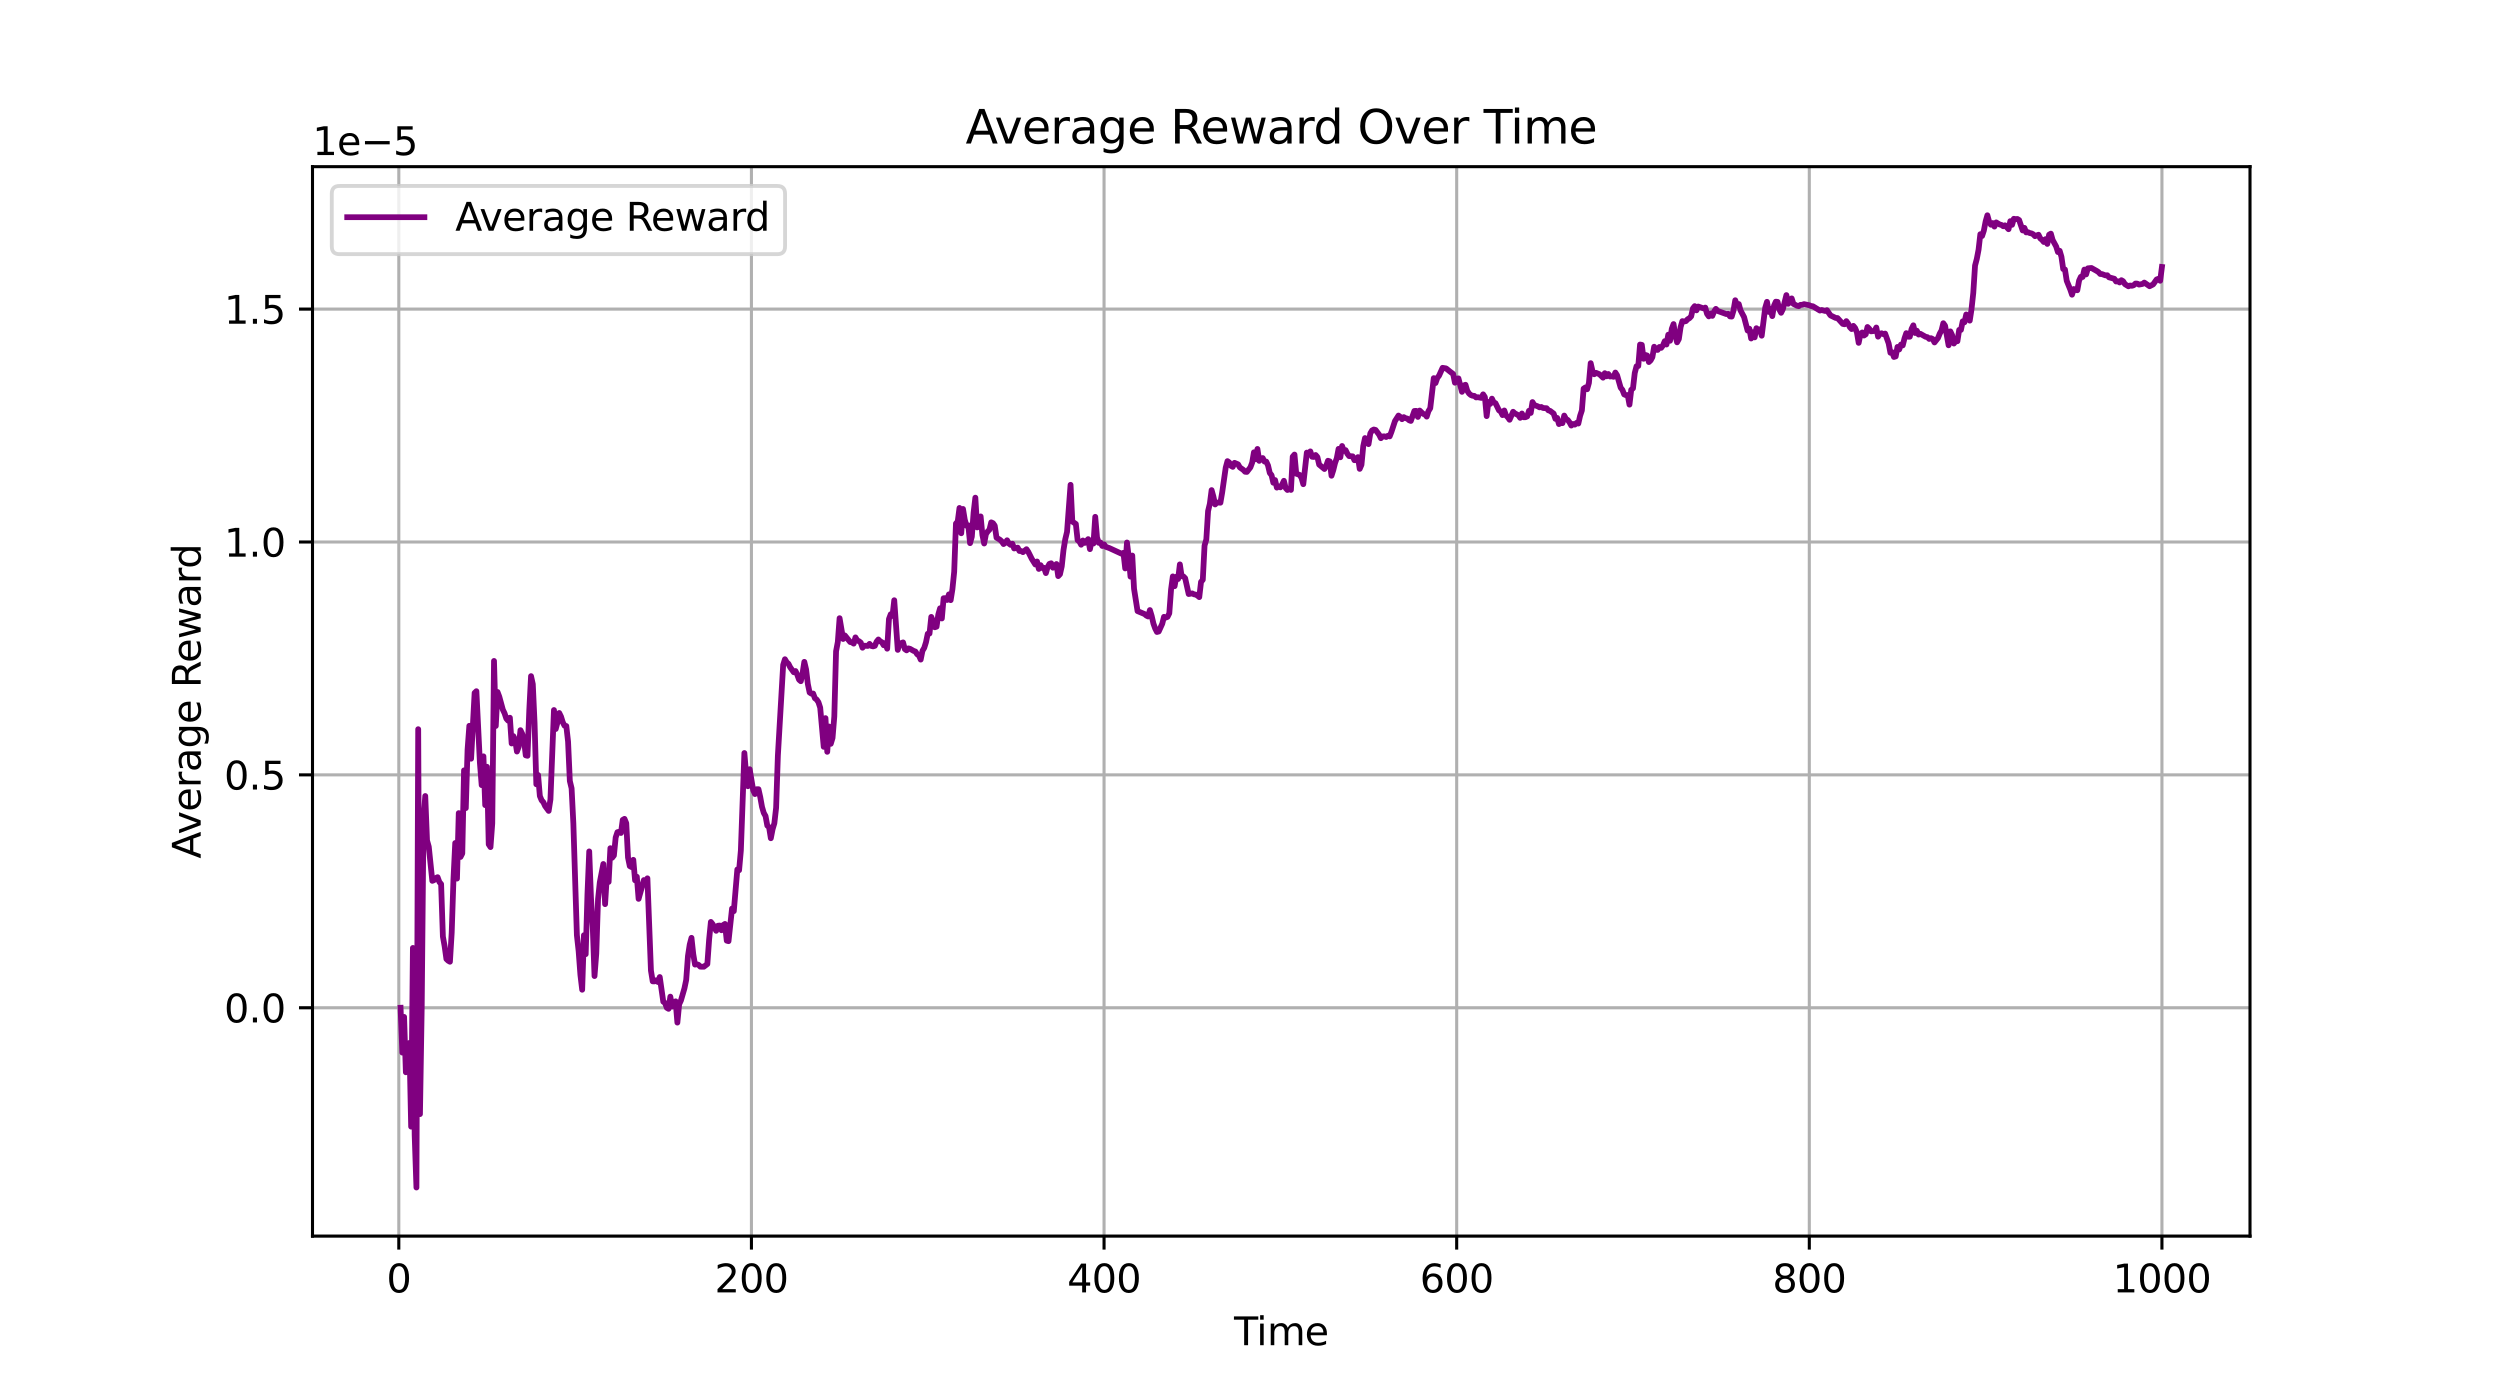 <?xml version="1.0" encoding="utf-8" standalone="no"?>
<!DOCTYPE svg PUBLIC "-//W3C//DTD SVG 1.1//EN"
  "http://www.w3.org/Graphics/SVG/1.1/DTD/svg11.dtd">
<svg xmlns:xlink="http://www.w3.org/1999/xlink" width="648pt" height="360pt" viewBox="0 0 648 360" xmlns="http://www.w3.org/2000/svg" version="1.1">
 <defs>
  <style type="text/css">*{stroke-linejoin: round; stroke-linecap: butt}</style>
 </defs>
 <g id="figure_1">
  <g id="patch_1">
   <path d="M 0 360 
L 648 360 
L 648 0 
L 0 0 
z
" style="fill: #ffffff"/>
  </g>
  <g id="axes_1">
   <g id="patch_2">
    <path d="M 81 320.4 
L 583.2 320.4 
L 583.2 43.2 
L 81 43.2 
z
" style="fill: #ffffff"/>
   </g>
   <g id="matplotlib.axis_1">
    <g id="xtick_1">
     <g id="line2d_1">
      <path d="M 103.37 320.4 
L 103.37 43.2 
" clip-path="url(#p8de0ca390d)" style="fill: none; stroke: #b0b0b0; stroke-width: 0.8; stroke-linecap: square"/>
     </g>
     <g id="line2d_2">
      <defs>
       <path id="m004f8f769e" d="M 0 0 
L 0 3.5 
" style="stroke: #000000; stroke-width: 0.8"/>
      </defs>
      <g>
       <use xlink:href="#m004f8f769e" x="103.37" y="320.4" style="stroke: #000000; stroke-width: 0.8"/>
      </g>
     </g>
     <g id="text_1">
      <!-- 0 -->
      <g transform="translate(100.189 334.998) scale(0.1 -0.1)">
       <defs>
        <path id="DejaVuSans-30" d="M 2034 4250 
Q 1547 4250 1301 3770 
Q 1056 3291 1056 2328 
Q 1056 1369 1301 889 
Q 1547 409 2034 409 
Q 2525 409 2770 889 
Q 3016 1369 3016 2328 
Q 3016 3291 2770 3770 
Q 2525 4250 2034 4250 
z
M 2034 4750 
Q 2819 4750 3233 4129 
Q 3647 3509 3647 2328 
Q 3647 1150 3233 529 
Q 2819 -91 2034 -91 
Q 1250 -91 836 529 
Q 422 1150 422 2328 
Q 422 3509 836 4129 
Q 1250 4750 2034 4750 
z
" transform="scale(0.016)"/>
       </defs>
       <use xlink:href="#DejaVuSans-30"/>
      </g>
     </g>
    </g>
    <g id="xtick_2">
     <g id="line2d_3">
      <path d="M 194.771 320.4 
L 194.771 43.2 
" clip-path="url(#p8de0ca390d)" style="fill: none; stroke: #b0b0b0; stroke-width: 0.8; stroke-linecap: square"/>
     </g>
     <g id="line2d_4">
      <g>
       <use xlink:href="#m004f8f769e" x="194.771" y="320.4" style="stroke: #000000; stroke-width: 0.8"/>
      </g>
     </g>
     <g id="text_2">
      <!-- 200 -->
      <g transform="translate(185.227 334.998) scale(0.1 -0.1)">
       <defs>
        <path id="DejaVuSans-32" d="M 1228 531 
L 3431 531 
L 3431 0 
L 469 0 
L 469 531 
Q 828 903 1448 1529 
Q 2069 2156 2228 2338 
Q 2531 2678 2651 2914 
Q 2772 3150 2772 3378 
Q 2772 3750 2511 3984 
Q 2250 4219 1831 4219 
Q 1534 4219 1204 4116 
Q 875 4013 500 3803 
L 500 4441 
Q 881 4594 1212 4672 
Q 1544 4750 1819 4750 
Q 2544 4750 2975 4387 
Q 3406 4025 3406 3419 
Q 3406 3131 3298 2873 
Q 3191 2616 2906 2266 
Q 2828 2175 2409 1742 
Q 1991 1309 1228 531 
z
" transform="scale(0.016)"/>
       </defs>
       <use xlink:href="#DejaVuSans-32"/>
       <use xlink:href="#DejaVuSans-30" transform="translate(63.623 0)"/>
       <use xlink:href="#DejaVuSans-30" transform="translate(127.246 0)"/>
      </g>
     </g>
    </g>
    <g id="xtick_3">
     <g id="line2d_5">
      <path d="M 286.171 320.4 
L 286.171 43.2 
" clip-path="url(#p8de0ca390d)" style="fill: none; stroke: #b0b0b0; stroke-width: 0.8; stroke-linecap: square"/>
     </g>
     <g id="line2d_6">
      <g>
       <use xlink:href="#m004f8f769e" x="286.171" y="320.4" style="stroke: #000000; stroke-width: 0.8"/>
      </g>
     </g>
     <g id="text_3">
      <!-- 400 -->
      <g transform="translate(276.628 334.998) scale(0.1 -0.1)">
       <defs>
        <path id="DejaVuSans-34" d="M 2419 4116 
L 825 1625 
L 2419 1625 
L 2419 4116 
z
M 2253 4666 
L 3047 4666 
L 3047 1625 
L 3713 1625 
L 3713 1100 
L 3047 1100 
L 3047 0 
L 2419 0 
L 2419 1100 
L 313 1100 
L 313 1709 
L 2253 4666 
z
" transform="scale(0.016)"/>
       </defs>
       <use xlink:href="#DejaVuSans-34"/>
       <use xlink:href="#DejaVuSans-30" transform="translate(63.623 0)"/>
       <use xlink:href="#DejaVuSans-30" transform="translate(127.246 0)"/>
      </g>
     </g>
    </g>
    <g id="xtick_4">
     <g id="line2d_7">
      <path d="M 377.572 320.4 
L 377.572 43.2 
" clip-path="url(#p8de0ca390d)" style="fill: none; stroke: #b0b0b0; stroke-width: 0.8; stroke-linecap: square"/>
     </g>
     <g id="line2d_8">
      <g>
       <use xlink:href="#m004f8f769e" x="377.572" y="320.4" style="stroke: #000000; stroke-width: 0.8"/>
      </g>
     </g>
     <g id="text_4">
      <!-- 600 -->
      <g transform="translate(368.028 334.998) scale(0.1 -0.1)">
       <defs>
        <path id="DejaVuSans-36" d="M 2113 2584 
Q 1688 2584 1439 2293 
Q 1191 2003 1191 1497 
Q 1191 994 1439 701 
Q 1688 409 2113 409 
Q 2538 409 2786 701 
Q 3034 994 3034 1497 
Q 3034 2003 2786 2293 
Q 2538 2584 2113 2584 
z
M 3366 4563 
L 3366 3988 
Q 3128 4100 2886 4159 
Q 2644 4219 2406 4219 
Q 1781 4219 1451 3797 
Q 1122 3375 1075 2522 
Q 1259 2794 1537 2939 
Q 1816 3084 2150 3084 
Q 2853 3084 3261 2657 
Q 3669 2231 3669 1497 
Q 3669 778 3244 343 
Q 2819 -91 2113 -91 
Q 1303 -91 875 529 
Q 447 1150 447 2328 
Q 447 3434 972 4092 
Q 1497 4750 2381 4750 
Q 2619 4750 2861 4703 
Q 3103 4656 3366 4563 
z
" transform="scale(0.016)"/>
       </defs>
       <use xlink:href="#DejaVuSans-36"/>
       <use xlink:href="#DejaVuSans-30" transform="translate(63.623 0)"/>
       <use xlink:href="#DejaVuSans-30" transform="translate(127.246 0)"/>
      </g>
     </g>
    </g>
    <g id="xtick_5">
     <g id="line2d_9">
      <path d="M 468.972 320.4 
L 468.972 43.2 
" clip-path="url(#p8de0ca390d)" style="fill: none; stroke: #b0b0b0; stroke-width: 0.8; stroke-linecap: square"/>
     </g>
     <g id="line2d_10">
      <g>
       <use xlink:href="#m004f8f769e" x="468.972" y="320.4" style="stroke: #000000; stroke-width: 0.8"/>
      </g>
     </g>
     <g id="text_5">
      <!-- 800 -->
      <g transform="translate(459.428 334.998) scale(0.1 -0.1)">
       <defs>
        <path id="DejaVuSans-38" d="M 2034 2216 
Q 1584 2216 1326 1975 
Q 1069 1734 1069 1313 
Q 1069 891 1326 650 
Q 1584 409 2034 409 
Q 2484 409 2743 651 
Q 3003 894 3003 1313 
Q 3003 1734 2745 1975 
Q 2488 2216 2034 2216 
z
M 1403 2484 
Q 997 2584 770 2862 
Q 544 3141 544 3541 
Q 544 4100 942 4425 
Q 1341 4750 2034 4750 
Q 2731 4750 3128 4425 
Q 3525 4100 3525 3541 
Q 3525 3141 3298 2862 
Q 3072 2584 2669 2484 
Q 3125 2378 3379 2068 
Q 3634 1759 3634 1313 
Q 3634 634 3220 271 
Q 2806 -91 2034 -91 
Q 1263 -91 848 271 
Q 434 634 434 1313 
Q 434 1759 690 2068 
Q 947 2378 1403 2484 
z
M 1172 3481 
Q 1172 3119 1398 2916 
Q 1625 2713 2034 2713 
Q 2441 2713 2670 2916 
Q 2900 3119 2900 3481 
Q 2900 3844 2670 4047 
Q 2441 4250 2034 4250 
Q 1625 4250 1398 4047 
Q 1172 3844 1172 3481 
z
" transform="scale(0.016)"/>
       </defs>
       <use xlink:href="#DejaVuSans-38"/>
       <use xlink:href="#DejaVuSans-30" transform="translate(63.623 0)"/>
       <use xlink:href="#DejaVuSans-30" transform="translate(127.246 0)"/>
      </g>
     </g>
    </g>
    <g id="xtick_6">
     <g id="line2d_11">
      <path d="M 560.373 320.4 
L 560.373 43.2 
" clip-path="url(#p8de0ca390d)" style="fill: none; stroke: #b0b0b0; stroke-width: 0.8; stroke-linecap: square"/>
     </g>
     <g id="line2d_12">
      <g>
       <use xlink:href="#m004f8f769e" x="560.373" y="320.4" style="stroke: #000000; stroke-width: 0.8"/>
      </g>
     </g>
     <g id="text_6">
      <!-- 1000 -->
      <g transform="translate(547.648 334.998) scale(0.1 -0.1)">
       <defs>
        <path id="DejaVuSans-31" d="M 794 531 
L 1825 531 
L 1825 4091 
L 703 3866 
L 703 4441 
L 1819 4666 
L 2450 4666 
L 2450 531 
L 3481 531 
L 3481 0 
L 794 0 
L 794 531 
z
" transform="scale(0.016)"/>
       </defs>
       <use xlink:href="#DejaVuSans-31"/>
       <use xlink:href="#DejaVuSans-30" transform="translate(63.623 0)"/>
       <use xlink:href="#DejaVuSans-30" transform="translate(127.246 0)"/>
       <use xlink:href="#DejaVuSans-30" transform="translate(190.869 0)"/>
      </g>
     </g>
    </g>
    <g id="text_7">
     <!-- Time -->
     <g transform="translate(319.866 348.677) scale(0.1 -0.1)">
      <defs>
       <path id="DejaVuSans-54" d="M -19 4666 
L 3928 4666 
L 3928 4134 
L 2272 4134 
L 2272 0 
L 1638 0 
L 1638 4134 
L -19 4134 
L -19 4666 
z
" transform="scale(0.016)"/>
       <path id="DejaVuSans-69" d="M 603 3500 
L 1178 3500 
L 1178 0 
L 603 0 
L 603 3500 
z
M 603 4863 
L 1178 4863 
L 1178 4134 
L 603 4134 
L 603 4863 
z
" transform="scale(0.016)"/>
       <path id="DejaVuSans-6d" d="M 3328 2828 
Q 3544 3216 3844 3400 
Q 4144 3584 4550 3584 
Q 5097 3584 5394 3201 
Q 5691 2819 5691 2113 
L 5691 0 
L 5113 0 
L 5113 2094 
Q 5113 2597 4934 2840 
Q 4756 3084 4391 3084 
Q 3944 3084 3684 2787 
Q 3425 2491 3425 1978 
L 3425 0 
L 2847 0 
L 2847 2094 
Q 2847 2600 2669 2842 
Q 2491 3084 2119 3084 
Q 1678 3084 1418 2786 
Q 1159 2488 1159 1978 
L 1159 0 
L 581 0 
L 581 3500 
L 1159 3500 
L 1159 2956 
Q 1356 3278 1631 3431 
Q 1906 3584 2284 3584 
Q 2666 3584 2933 3390 
Q 3200 3197 3328 2828 
z
" transform="scale(0.016)"/>
       <path id="DejaVuSans-65" d="M 3597 1894 
L 3597 1613 
L 953 1613 
Q 991 1019 1311 708 
Q 1631 397 2203 397 
Q 2534 397 2845 478 
Q 3156 559 3463 722 
L 3463 178 
Q 3153 47 2828 -22 
Q 2503 -91 2169 -91 
Q 1331 -91 842 396 
Q 353 884 353 1716 
Q 353 2575 817 3079 
Q 1281 3584 2069 3584 
Q 2775 3584 3186 3129 
Q 3597 2675 3597 1894 
z
M 3022 2063 
Q 3016 2534 2758 2815 
Q 2500 3097 2075 3097 
Q 1594 3097 1305 2825 
Q 1016 2553 972 2059 
L 3022 2063 
z
" transform="scale(0.016)"/>
      </defs>
      <use xlink:href="#DejaVuSans-54"/>
      <use xlink:href="#DejaVuSans-69" transform="translate(57.959 0)"/>
      <use xlink:href="#DejaVuSans-6d" transform="translate(85.742 0)"/>
      <use xlink:href="#DejaVuSans-65" transform="translate(183.154 0)"/>
     </g>
    </g>
   </g>
   <g id="matplotlib.axis_2">
    <g id="ytick_1">
     <g id="line2d_13">
      <path d="M 81 261.214 
L 583.2 261.214 
" clip-path="url(#p8de0ca390d)" style="fill: none; stroke: #b0b0b0; stroke-width: 0.8; stroke-linecap: square"/>
     </g>
     <g id="line2d_14">
      <defs>
       <path id="m58c7159015" d="M 0 0 
L -3.5 0 
" style="stroke: #000000; stroke-width: 0.8"/>
      </defs>
      <g>
       <use xlink:href="#m58c7159015" x="81" y="261.214" style="stroke: #000000; stroke-width: 0.8"/>
      </g>
     </g>
     <g id="text_8">
      <!-- 0.0 -->
      <g transform="translate(58.097 265.013) scale(0.1 -0.1)">
       <defs>
        <path id="DejaVuSans-2e" d="M 684 794 
L 1344 794 
L 1344 0 
L 684 0 
L 684 794 
z
" transform="scale(0.016)"/>
       </defs>
       <use xlink:href="#DejaVuSans-30"/>
       <use xlink:href="#DejaVuSans-2e" transform="translate(63.623 0)"/>
       <use xlink:href="#DejaVuSans-30" transform="translate(95.41 0)"/>
      </g>
     </g>
    </g>
    <g id="ytick_2">
     <g id="line2d_15">
      <path d="M 81 200.849 
L 583.2 200.849 
" clip-path="url(#p8de0ca390d)" style="fill: none; stroke: #b0b0b0; stroke-width: 0.8; stroke-linecap: square"/>
     </g>
     <g id="line2d_16">
      <g>
       <use xlink:href="#m58c7159015" x="81" y="200.849" style="stroke: #000000; stroke-width: 0.8"/>
      </g>
     </g>
     <g id="text_9">
      <!-- 0.5 -->
      <g transform="translate(58.097 204.648) scale(0.1 -0.1)">
       <defs>
        <path id="DejaVuSans-35" d="M 691 4666 
L 3169 4666 
L 3169 4134 
L 1269 4134 
L 1269 2991 
Q 1406 3038 1543 3061 
Q 1681 3084 1819 3084 
Q 2600 3084 3056 2656 
Q 3513 2228 3513 1497 
Q 3513 744 3044 326 
Q 2575 -91 1722 -91 
Q 1428 -91 1123 -41 
Q 819 9 494 109 
L 494 744 
Q 775 591 1075 516 
Q 1375 441 1709 441 
Q 2250 441 2565 725 
Q 2881 1009 2881 1497 
Q 2881 1984 2565 2268 
Q 2250 2553 1709 2553 
Q 1456 2553 1204 2497 
Q 953 2441 691 2322 
L 691 4666 
z
" transform="scale(0.016)"/>
       </defs>
       <use xlink:href="#DejaVuSans-30"/>
       <use xlink:href="#DejaVuSans-2e" transform="translate(63.623 0)"/>
       <use xlink:href="#DejaVuSans-35" transform="translate(95.41 0)"/>
      </g>
     </g>
    </g>
    <g id="ytick_3">
     <g id="line2d_17">
      <path d="M 81 140.483 
L 583.2 140.483 
" clip-path="url(#p8de0ca390d)" style="fill: none; stroke: #b0b0b0; stroke-width: 0.8; stroke-linecap: square"/>
     </g>
     <g id="line2d_18">
      <g>
       <use xlink:href="#m58c7159015" x="81" y="140.483" style="stroke: #000000; stroke-width: 0.8"/>
      </g>
     </g>
     <g id="text_10">
      <!-- 1.0 -->
      <g transform="translate(58.097 144.282) scale(0.1 -0.1)">
       <use xlink:href="#DejaVuSans-31"/>
       <use xlink:href="#DejaVuSans-2e" transform="translate(63.623 0)"/>
       <use xlink:href="#DejaVuSans-30" transform="translate(95.41 0)"/>
      </g>
     </g>
    </g>
    <g id="ytick_4">
     <g id="line2d_19">
      <path d="M 81 80.117 
L 583.2 80.117 
" clip-path="url(#p8de0ca390d)" style="fill: none; stroke: #b0b0b0; stroke-width: 0.8; stroke-linecap: square"/>
     </g>
     <g id="line2d_20">
      <g>
       <use xlink:href="#m58c7159015" x="81" y="80.117" style="stroke: #000000; stroke-width: 0.8"/>
      </g>
     </g>
     <g id="text_11">
      <!-- 1.5 -->
      <g transform="translate(58.097 83.916) scale(0.1 -0.1)">
       <use xlink:href="#DejaVuSans-31"/>
       <use xlink:href="#DejaVuSans-2e" transform="translate(63.623 0)"/>
       <use xlink:href="#DejaVuSans-35" transform="translate(95.41 0)"/>
      </g>
     </g>
    </g>
    <g id="text_12">
     <!-- Average Reward -->
     <g transform="translate(52.017 222.543) rotate(-90) scale(0.1 -0.1)">
      <defs>
       <path id="DejaVuSans-41" d="M 2188 4044 
L 1331 1722 
L 3047 1722 
L 2188 4044 
z
M 1831 4666 
L 2547 4666 
L 4325 0 
L 3669 0 
L 3244 1197 
L 1141 1197 
L 716 0 
L 50 0 
L 1831 4666 
z
" transform="scale(0.016)"/>
       <path id="DejaVuSans-76" d="M 191 3500 
L 800 3500 
L 1894 563 
L 2988 3500 
L 3597 3500 
L 2284 0 
L 1503 0 
L 191 3500 
z
" transform="scale(0.016)"/>
       <path id="DejaVuSans-72" d="M 2631 2963 
Q 2534 3019 2420 3045 
Q 2306 3072 2169 3072 
Q 1681 3072 1420 2755 
Q 1159 2438 1159 1844 
L 1159 0 
L 581 0 
L 581 3500 
L 1159 3500 
L 1159 2956 
Q 1341 3275 1631 3429 
Q 1922 3584 2338 3584 
Q 2397 3584 2469 3576 
Q 2541 3569 2628 3553 
L 2631 2963 
z
" transform="scale(0.016)"/>
       <path id="DejaVuSans-61" d="M 2194 1759 
Q 1497 1759 1228 1600 
Q 959 1441 959 1056 
Q 959 750 1161 570 
Q 1363 391 1709 391 
Q 2188 391 2477 730 
Q 2766 1069 2766 1631 
L 2766 1759 
L 2194 1759 
z
M 3341 1997 
L 3341 0 
L 2766 0 
L 2766 531 
Q 2569 213 2275 61 
Q 1981 -91 1556 -91 
Q 1019 -91 701 211 
Q 384 513 384 1019 
Q 384 1609 779 1909 
Q 1175 2209 1959 2209 
L 2766 2209 
L 2766 2266 
Q 2766 2663 2505 2880 
Q 2244 3097 1772 3097 
Q 1472 3097 1187 3025 
Q 903 2953 641 2809 
L 641 3341 
Q 956 3463 1253 3523 
Q 1550 3584 1831 3584 
Q 2591 3584 2966 3190 
Q 3341 2797 3341 1997 
z
" transform="scale(0.016)"/>
       <path id="DejaVuSans-67" d="M 2906 1791 
Q 2906 2416 2648 2759 
Q 2391 3103 1925 3103 
Q 1463 3103 1205 2759 
Q 947 2416 947 1791 
Q 947 1169 1205 825 
Q 1463 481 1925 481 
Q 2391 481 2648 825 
Q 2906 1169 2906 1791 
z
M 3481 434 
Q 3481 -459 3084 -895 
Q 2688 -1331 1869 -1331 
Q 1566 -1331 1297 -1286 
Q 1028 -1241 775 -1147 
L 775 -588 
Q 1028 -725 1275 -790 
Q 1522 -856 1778 -856 
Q 2344 -856 2625 -561 
Q 2906 -266 2906 331 
L 2906 616 
Q 2728 306 2450 153 
Q 2172 0 1784 0 
Q 1141 0 747 490 
Q 353 981 353 1791 
Q 353 2603 747 3093 
Q 1141 3584 1784 3584 
Q 2172 3584 2450 3431 
Q 2728 3278 2906 2969 
L 2906 3500 
L 3481 3500 
L 3481 434 
z
" transform="scale(0.016)"/>
       <path id="DejaVuSans-20" transform="scale(0.016)"/>
       <path id="DejaVuSans-52" d="M 2841 2188 
Q 3044 2119 3236 1894 
Q 3428 1669 3622 1275 
L 4263 0 
L 3584 0 
L 2988 1197 
Q 2756 1666 2539 1819 
Q 2322 1972 1947 1972 
L 1259 1972 
L 1259 0 
L 628 0 
L 628 4666 
L 2053 4666 
Q 2853 4666 3247 4331 
Q 3641 3997 3641 3322 
Q 3641 2881 3436 2590 
Q 3231 2300 2841 2188 
z
M 1259 4147 
L 1259 2491 
L 2053 2491 
Q 2509 2491 2742 2702 
Q 2975 2913 2975 3322 
Q 2975 3731 2742 3939 
Q 2509 4147 2053 4147 
L 1259 4147 
z
" transform="scale(0.016)"/>
       <path id="DejaVuSans-77" d="M 269 3500 
L 844 3500 
L 1563 769 
L 2278 3500 
L 2956 3500 
L 3675 769 
L 4391 3500 
L 4966 3500 
L 4050 0 
L 3372 0 
L 2619 2869 
L 1863 0 
L 1184 0 
L 269 3500 
z
" transform="scale(0.016)"/>
       <path id="DejaVuSans-64" d="M 2906 2969 
L 2906 4863 
L 3481 4863 
L 3481 0 
L 2906 0 
L 2906 525 
Q 2725 213 2448 61 
Q 2172 -91 1784 -91 
Q 1150 -91 751 415 
Q 353 922 353 1747 
Q 353 2572 751 3078 
Q 1150 3584 1784 3584 
Q 2172 3584 2448 3432 
Q 2725 3281 2906 2969 
z
M 947 1747 
Q 947 1113 1208 752 
Q 1469 391 1925 391 
Q 2381 391 2643 752 
Q 2906 1113 2906 1747 
Q 2906 2381 2643 2742 
Q 2381 3103 1925 3103 
Q 1469 3103 1208 2742 
Q 947 2381 947 1747 
z
" transform="scale(0.016)"/>
      </defs>
      <use xlink:href="#DejaVuSans-41"/>
      <use xlink:href="#DejaVuSans-76" transform="translate(62.533 0)"/>
      <use xlink:href="#DejaVuSans-65" transform="translate(121.713 0)"/>
      <use xlink:href="#DejaVuSans-72" transform="translate(183.236 0)"/>
      <use xlink:href="#DejaVuSans-61" transform="translate(224.35 0)"/>
      <use xlink:href="#DejaVuSans-67" transform="translate(285.629 0)"/>
      <use xlink:href="#DejaVuSans-65" transform="translate(349.105 0)"/>
      <use xlink:href="#DejaVuSans-20" transform="translate(410.629 0)"/>
      <use xlink:href="#DejaVuSans-52" transform="translate(442.416 0)"/>
      <use xlink:href="#DejaVuSans-65" transform="translate(507.398 0)"/>
      <use xlink:href="#DejaVuSans-77" transform="translate(568.922 0)"/>
      <use xlink:href="#DejaVuSans-61" transform="translate(650.709 0)"/>
      <use xlink:href="#DejaVuSans-72" transform="translate(711.988 0)"/>
      <use xlink:href="#DejaVuSans-64" transform="translate(751.352 0)"/>
     </g>
    </g>
    <g id="text_13">
     <!-- 1e−5 -->
     <g transform="translate(81 40.2) scale(0.1 -0.1)">
      <defs>
       <path id="DejaVuSans-2212" d="M 678 2272 
L 4684 2272 
L 4684 1741 
L 678 1741 
L 678 2272 
z
" transform="scale(0.016)"/>
      </defs>
      <use xlink:href="#DejaVuSans-31"/>
      <use xlink:href="#DejaVuSans-65" transform="translate(63.623 0)"/>
      <use xlink:href="#DejaVuSans-2212" transform="translate(125.146 0)"/>
      <use xlink:href="#DejaVuSans-35" transform="translate(208.936 0)"/>
     </g>
    </g>
   </g>
   <g id="line2d_21">
    <path d="M 103.827 261.214 
L 104.284 272.834 
L 104.741 263.584 
L 105.198 277.931 
L 105.655 273.346 
L 106.112 270.33 
L 106.569 292.025 
L 107.026 245.708 
L 107.483 294.293 
L 107.94 307.8 
L 108.397 189.011 
L 108.854 288.777 
L 109.311 260.86 
L 109.768 212.773 
L 110.225 206.328 
L 110.682 217.828 
L 111.139 219.477 
L 112.053 228.311 
L 112.51 228.13 
L 112.967 227.582 
L 113.424 227.37 
L 113.881 228.609 
L 114.338 229.164 
L 114.795 242.736 
L 115.252 245.29 
L 115.709 248.578 
L 116.166 249.016 
L 116.623 249.283 
L 117.08 241.751 
L 117.537 227.915 
L 117.994 218.511 
L 118.451 227.733 
L 118.908 210.761 
L 119.365 222.121 
L 119.822 221.227 
L 120.279 199.679 
L 120.736 209.46 
L 121.193 194.319 
L 121.65 188.131 
L 122.107 196.655 
L 123.021 179.599 
L 123.478 179.161 
L 124.392 197.733 
L 124.849 203.505 
L 125.306 196.044 
L 125.763 208.687 
L 126.22 198.749 
L 126.677 218.854 
L 127.134 219.568 
L 127.591 213.442 
L 128.048 171.32 
L 128.505 188.173 
L 128.962 179.368 
L 129.419 180.588 
L 130.333 183.939 
L 130.79 184.904 
L 131.247 186.277 
L 131.704 186.792 
L 132.161 186.036 
L 132.618 192.707 
L 133.075 190.808 
L 133.532 191.859 
L 133.989 194.798 
L 134.446 193.582 
L 134.903 189.264 
L 135.36 190.218 
L 135.817 191.815 
L 136.274 195.787 
L 136.731 195.901 
L 137.188 184.133 
L 137.645 175.255 
L 138.102 177.33 
L 138.559 187.399 
L 139.016 203.287 
L 139.473 200.885 
L 139.93 206.328 
L 140.387 207.432 
L 140.844 207.946 
L 141.301 208.94 
L 142.215 210.184 
L 142.672 207.227 
L 143.586 184.043 
L 144.043 188.96 
L 144.5 187.227 
L 144.957 184.808 
L 145.414 185.743 
L 145.871 187.225 
L 146.329 188.1 
L 146.786 188.183 
L 147.243 192.217 
L 147.7 202.43 
L 148.157 204.345 
L 148.614 213.428 
L 149.528 242.388 
L 149.985 246.563 
L 150.442 252.685 
L 150.899 256.54 
L 151.356 242.407 
L 151.813 247.321 
L 152.27 231.803 
L 152.727 220.688 
L 153.184 232.783 
L 153.641 240.21 
L 154.098 252.992 
L 154.555 247.131 
L 155.012 233.108 
L 155.469 228.691 
L 156.383 223.948 
L 156.84 234.352 
L 157.297 227.016 
L 157.754 228.597 
L 158.211 219.853 
L 158.668 222.328 
L 159.125 221.749 
L 159.582 217.067 
L 160.039 215.701 
L 160.496 215.59 
L 160.953 215.904 
L 161.41 212.519 
L 161.867 212.249 
L 162.324 213.37 
L 162.781 222.274 
L 163.238 224.495 
L 163.695 224.748 
L 164.152 222.872 
L 164.609 228.174 
L 165.066 227.247 
L 165.523 232.984 
L 166.894 228.118 
L 167.351 228.634 
L 167.808 227.662 
L 168.722 251.543 
L 169.179 254.363 
L 169.636 254.377 
L 170.093 254.083 
L 170.55 254.544 
L 171.007 253.248 
L 171.921 259.638 
L 172.378 259.982 
L 172.835 261.212 
L 173.292 261.487 
L 173.749 258.33 
L 174.206 260.893 
L 174.663 259.895 
L 175.12 259.549 
L 175.577 265.055 
L 176.034 260.327 
L 176.491 259.343 
L 177.405 256.186 
L 177.862 253.991 
L 178.319 247.796 
L 178.776 244.822 
L 179.233 243.088 
L 179.69 247.306 
L 180.147 250.02 
L 180.604 249.937 
L 181.061 250.08 
L 181.518 250.557 
L 182.432 250.579 
L 183.346 249.872 
L 183.803 243.526 
L 184.26 238.962 
L 184.717 239.539 
L 185.631 241.264 
L 186.088 239.953 
L 186.545 239.897 
L 187.002 241.119 
L 187.459 239.77 
L 187.916 239.487 
L 188.373 243.821 
L 188.83 243.95 
L 189.744 235.5 
L 190.201 236.175 
L 191.115 225.366 
L 191.572 225.564 
L 192.029 220.462 
L 192.943 195.183 
L 193.4 200.698 
L 193.857 203.791 
L 194.314 199.382 
L 195.228 204.836 
L 195.685 205.82 
L 196.142 204.572 
L 196.599 204.567 
L 197.056 206.595 
L 197.513 209.147 
L 197.97 210.71 
L 198.427 211.524 
L 198.884 214.001 
L 199.341 214.407 
L 199.798 217.27 
L 200.255 214.933 
L 200.712 213.391 
L 201.169 209.374 
L 201.626 195.834 
L 202.997 172.342 
L 203.454 170.875 
L 203.911 171.655 
L 204.368 172.056 
L 204.825 172.968 
L 205.739 174.244 
L 206.196 173.934 
L 206.653 174.892 
L 207.11 176.175 
L 207.567 176.569 
L 208.024 174.512 
L 208.481 171.553 
L 208.938 173.516 
L 209.395 177.308 
L 209.852 179.497 
L 210.309 179.795 
L 210.766 179.764 
L 211.223 180.989 
L 211.68 181.332 
L 212.137 182.009 
L 212.594 183.415 
L 213.508 193.576 
L 213.965 186.142 
L 214.422 194.868 
L 214.879 188.313 
L 215.336 192.797 
L 215.793 191.285 
L 216.25 185.736 
L 216.707 168.813 
L 217.164 166.384 
L 217.621 160.239 
L 218.535 165.625 
L 218.992 164.706 
L 220.363 166.41 
L 220.82 166.508 
L 221.277 166.826 
L 221.734 165.211 
L 222.191 166.001 
L 222.648 166.201 
L 223.105 166.557 
L 223.562 167.887 
L 224.019 167.365 
L 224.933 167.422 
L 225.39 166.892 
L 225.847 167.426 
L 226.304 167.539 
L 226.761 167.402 
L 227.218 166.316 
L 227.675 165.752 
L 228.132 166.219 
L 228.589 166.467 
L 229.046 167.243 
L 229.503 166.649 
L 229.96 168.14 
L 230.417 160.455 
L 230.874 159.215 
L 231.331 159.65 
L 231.788 155.585 
L 232.702 168.448 
L 233.159 166.849 
L 234.073 166.512 
L 234.53 168.245 
L 234.987 168.573 
L 235.444 168.06 
L 235.901 168.185 
L 236.815 168.711 
L 237.272 168.875 
L 237.729 169.59 
L 238.186 169.901 
L 238.643 170.967 
L 239.1 168.699 
L 239.557 167.93 
L 240.014 166.474 
L 240.471 164.27 
L 240.928 164.21 
L 241.385 159.904 
L 241.842 161.054 
L 242.299 162.589 
L 242.756 162.433 
L 243.213 159.265 
L 243.67 157.665 
L 244.127 160.304 
L 244.584 155.065 
L 245.041 155.037 
L 245.498 155.513 
L 245.955 154.061 
L 246.412 155.558 
L 246.869 152.692 
L 247.326 148.194 
L 247.783 135.699 
L 248.24 135.177 
L 248.697 131.663 
L 249.154 138.219 
L 249.611 131.924 
L 250.068 134.717 
L 250.525 136.282 
L 250.982 136.162 
L 251.439 140.785 
L 251.896 139.115 
L 252.353 132.899 
L 252.81 128.999 
L 253.267 136.702 
L 253.724 136.548 
L 254.181 133.86 
L 254.638 138.658 
L 255.095 140.874 
L 255.552 138.445 
L 256.009 137.763 
L 256.466 137.29 
L 256.923 135.396 
L 257.38 135.602 
L 257.837 136.252 
L 258.294 139.359 
L 259.208 139.92 
L 259.665 140.344 
L 260.122 141.019 
L 260.579 140.704 
L 261.036 140.041 
L 261.493 140.882 
L 261.95 141.229 
L 262.407 140.937 
L 262.864 142.16 
L 263.778 141.948 
L 264.235 142.816 
L 264.692 142.828 
L 265.149 143.114 
L 266.063 142.356 
L 266.52 143.027 
L 267.434 144.85 
L 268.348 146.311 
L 268.805 145.544 
L 269.262 147.468 
L 269.719 146.491 
L 270.176 147.244 
L 270.633 147.186 
L 271.09 148.545 
L 271.547 146.982 
L 272.004 146.168 
L 272.461 146 
L 272.918 147.149 
L 273.832 146.198 
L 274.289 149.326 
L 274.746 148.84 
L 275.203 146.808 
L 275.66 142.549 
L 276.117 139.767 
L 276.574 137.855 
L 277.488 125.669 
L 277.945 135.178 
L 278.859 135.811 
L 279.316 140.001 
L 279.773 140.347 
L 280.23 141.193 
L 280.687 140.1 
L 281.144 140.726 
L 282.058 139.743 
L 282.515 142.338 
L 282.972 140.081 
L 283.429 140.878 
L 283.886 133.966 
L 284.343 139.287 
L 284.8 140.703 
L 285.257 140.621 
L 285.714 141.515 
L 286.171 141.091 
L 286.628 141.738 
L 287.542 142.063 
L 290.741 143.538 
L 291.198 143.295 
L 291.655 147.336 
L 292.112 140.62 
L 292.569 144.369 
L 293.026 149.465 
L 293.483 144 
L 293.94 152.592 
L 294.854 158.4 
L 296.682 159.167 
L 297.139 159.562 
L 297.596 159.793 
L 298.053 158.132 
L 298.51 159.644 
L 298.967 161.632 
L 299.424 162.912 
L 299.881 163.809 
L 300.338 163.685 
L 301.252 161.684 
L 301.709 159.883 
L 302.166 160.086 
L 302.623 159.893 
L 303.08 158.975 
L 303.537 152.825 
L 303.994 149.404 
L 304.451 151.943 
L 304.908 149.485 
L 305.365 150.079 
L 305.822 146.29 
L 306.279 149.363 
L 306.736 149.41 
L 307.193 149.874 
L 308.107 153.973 
L 309.021 153.809 
L 309.478 154.041 
L 309.935 154.127 
L 310.392 154.378 
L 310.849 154.774 
L 311.306 150.84 
L 311.763 150.28 
L 312.22 141.409 
L 312.677 139.822 
L 313.134 132.463 
L 313.591 130.566 
L 314.048 127.036 
L 314.505 128.679 
L 314.962 130.751 
L 315.419 130.255 
L 316.333 130.299 
L 316.79 127.63 
L 317.704 121.214 
L 318.161 119.527 
L 318.618 119.86 
L 319.075 120.744 
L 319.532 121.008 
L 319.989 119.97 
L 320.903 120.353 
L 321.36 121.15 
L 322.274 121.797 
L 322.731 122.28 
L 323.188 122.32 
L 324.102 121.14 
L 324.559 119.911 
L 325.016 117.237 
L 325.473 119.037 
L 325.93 116.37 
L 326.387 119.455 
L 326.844 118.819 
L 327.301 118.733 
L 327.758 119.635 
L 328.215 119.648 
L 328.672 120.646 
L 329.129 122.599 
L 329.586 123.164 
L 330.043 125.124 
L 330.5 124.433 
L 330.957 126.389 
L 331.414 126.076 
L 331.871 126.321 
L 332.329 125.594 
L 332.786 124.622 
L 333.243 126.513 
L 333.7 127.003 
L 334.157 126.681 
L 334.614 126.986 
L 335.071 118.367 
L 335.528 117.824 
L 335.985 122.779 
L 336.899 123.113 
L 337.356 123.901 
L 337.813 125.503 
L 338.727 117.314 
L 339.184 117.77 
L 339.641 117.002 
L 340.098 118.393 
L 340.555 118.44 
L 341.012 117.936 
L 341.469 118.459 
L 341.926 120.427 
L 343.297 121.567 
L 343.754 120.716 
L 344.211 119.426 
L 344.668 119.577 
L 345.125 123.313 
L 345.582 121.885 
L 346.039 120.033 
L 346.496 118.756 
L 346.953 116.35 
L 347.41 118.526 
L 347.867 115.602 
L 348.324 116.889 
L 348.781 116.679 
L 349.238 117.619 
L 349.695 118.223 
L 350.609 118.281 
L 351.066 119.286 
L 351.523 119.269 
L 351.98 118.488 
L 352.437 121.532 
L 352.894 120.472 
L 353.351 115.653 
L 353.808 113.546 
L 354.722 115.115 
L 355.179 112.347 
L 355.636 111.567 
L 356.093 111.329 
L 356.55 111.446 
L 357.464 112.665 
L 357.921 113.579 
L 358.378 113.13 
L 358.835 113.089 
L 359.292 113.274 
L 359.749 112.943 
L 360.206 113.11 
L 360.663 111.932 
L 361.577 109.143 
L 362.491 107.713 
L 362.948 108.055 
L 363.405 108.654 
L 363.862 108.123 
L 364.319 108.397 
L 364.776 108.496 
L 365.233 108.93 
L 365.69 109.105 
L 366.604 106.524 
L 367.061 106.494 
L 367.518 108.067 
L 367.975 106.415 
L 368.889 107.285 
L 369.346 107.402 
L 369.803 107.986 
L 370.26 106.551 
L 370.717 105.819 
L 371.631 98.014 
L 372.088 99.281 
L 372.545 97.97 
L 373.002 97.372 
L 373.916 95.344 
L 374.83 95.493 
L 375.744 96.236 
L 376.658 96.935 
L 377.115 99.199 
L 377.572 98.175 
L 378.029 98.078 
L 378.943 101.564 
L 379.4 99.91 
L 379.857 99.732 
L 380.314 101.289 
L 380.771 101.99 
L 381.228 102.39 
L 381.685 102.575 
L 382.142 102.616 
L 382.599 103.01 
L 383.056 102.955 
L 383.97 103.134 
L 384.427 102.216 
L 384.884 102.921 
L 385.341 107.858 
L 385.798 104.183 
L 386.255 104.696 
L 386.712 103.332 
L 387.169 104.298 
L 387.626 104.499 
L 388.54 106.367 
L 388.997 106.672 
L 389.454 107.595 
L 389.911 106.398 
L 390.368 107.686 
L 390.825 108.151 
L 391.282 108.804 
L 392.196 106.731 
L 392.653 107.146 
L 393.567 107.632 
L 394.024 108.304 
L 394.481 107.178 
L 394.938 108.154 
L 395.395 108.144 
L 395.852 107.932 
L 396.309 106.477 
L 396.766 107.036 
L 397.223 104.217 
L 397.68 104.982 
L 398.594 105.323 
L 399.051 105.583 
L 399.508 105.487 
L 399.965 105.757 
L 400.879 105.81 
L 401.336 106.356 
L 401.793 106.505 
L 402.707 107.202 
L 403.164 108.564 
L 403.621 108.325 
L 404.078 109.92 
L 404.535 109.661 
L 404.992 109.679 
L 405.449 107.718 
L 405.906 108.607 
L 406.363 108.856 
L 406.82 109.469 
L 407.277 110.305 
L 407.734 109.892 
L 408.191 110.063 
L 408.648 109.607 
L 409.105 109.783 
L 409.562 107.77 
L 410.019 106.392 
L 410.476 100.734 
L 410.933 100.427 
L 411.39 100.891 
L 411.847 99.254 
L 412.304 94.133 
L 412.761 96.153 
L 413.218 97.005 
L 413.675 96.633 
L 414.589 97.007 
L 415.503 97.894 
L 415.96 96.728 
L 416.417 97.533 
L 416.874 96.938 
L 417.331 97.591 
L 417.788 97.544 
L 418.245 97.667 
L 418.702 96.563 
L 419.159 97.283 
L 420.073 100.48 
L 420.53 101.053 
L 420.987 102.233 
L 421.444 102.431 
L 421.901 102.387 
L 422.358 104.88 
L 422.815 101.035 
L 423.272 100.657 
L 423.729 96.671 
L 424.186 94.93 
L 424.643 94.871 
L 425.1 89.309 
L 425.557 89.388 
L 426.014 92.993 
L 426.471 92.001 
L 426.928 92.14 
L 427.385 93.844 
L 427.842 93.415 
L 428.299 92.574 
L 428.756 89.877 
L 429.213 90.665 
L 429.67 90.694 
L 430.127 89.933 
L 430.584 90.163 
L 431.041 89.526 
L 431.498 88.429 
L 431.955 89.296 
L 432.412 86.755 
L 432.869 88.328 
L 433.326 85.222 
L 433.783 84.001 
L 434.24 86.999 
L 434.697 88.731 
L 435.154 87.892 
L 435.611 84.779 
L 436.068 83.238 
L 436.525 83.329 
L 436.982 83.234 
L 437.439 82.748 
L 437.896 82.479 
L 438.353 81.989 
L 438.81 79.922 
L 439.267 79.352 
L 439.724 80.44 
L 440.181 79.453 
L 441.552 79.933 
L 442.009 79.727 
L 442.466 81.359 
L 442.923 82.004 
L 443.38 81.246 
L 443.837 81.876 
L 444.294 80.736 
L 444.751 80.063 
L 445.208 80.595 
L 447.493 81.418 
L 447.95 81.337 
L 448.407 82.009 
L 448.864 82.057 
L 449.321 80.488 
L 449.778 77.826 
L 450.235 79.057 
L 450.692 78.812 
L 451.149 80.466 
L 452.063 82.189 
L 452.977 85.681 
L 453.434 85.206 
L 453.891 87.736 
L 454.348 86.093 
L 454.805 87.444 
L 455.262 85.073 
L 455.719 85.511 
L 456.176 85.343 
L 456.633 87.015 
L 457.547 79.756 
L 458.004 78.232 
L 458.461 80.848 
L 458.918 80.063 
L 459.375 81.938 
L 459.832 79.219 
L 460.289 78.193 
L 460.746 78.251 
L 461.203 80.224 
L 461.66 81.077 
L 462.117 80.144 
L 463.031 76.49 
L 463.488 78.744 
L 463.945 78.298 
L 464.402 77.346 
L 464.859 78.766 
L 465.773 79.243 
L 466.23 79.357 
L 466.687 79.017 
L 467.144 79.002 
L 467.601 78.832 
L 468.972 79.122 
L 469.429 79.324 
L 469.886 79.375 
L 471.714 80.497 
L 472.171 80.353 
L 473.085 80.602 
L 473.542 80.401 
L 474.456 81.749 
L 475.827 82.416 
L 476.284 82.443 
L 477.655 83.953 
L 478.112 84.05 
L 478.569 83.241 
L 479.026 83.862 
L 479.483 84.811 
L 479.94 85.292 
L 480.397 84.467 
L 480.854 85.031 
L 481.311 86.165 
L 481.768 88.868 
L 482.225 86.67 
L 482.682 86.177 
L 483.139 86.97 
L 483.596 86.656 
L 484.053 84.757 
L 484.51 85.211 
L 484.967 85.884 
L 485.881 85.777 
L 486.338 84.893 
L 486.795 87.264 
L 487.252 86.52 
L 487.709 86.38 
L 488.166 86.609 
L 488.623 86.464 
L 489.537 89.005 
L 489.994 91.439 
L 490.451 91.29 
L 490.908 92.525 
L 491.365 92.385 
L 491.822 89.924 
L 492.279 90.58 
L 492.736 89.31 
L 493.193 89.524 
L 493.65 87.686 
L 494.107 86.353 
L 494.564 87.265 
L 495.021 87.272 
L 495.478 85.251 
L 495.935 84.323 
L 496.392 86.319 
L 496.849 85.722 
L 497.306 86.719 
L 497.763 86.527 
L 499.134 87.301 
L 499.591 87.393 
L 500.048 87.85 
L 500.505 87.658 
L 500.962 87.876 
L 501.419 88.76 
L 502.333 87.601 
L 502.79 86.455 
L 503.247 85.638 
L 503.704 83.777 
L 504.161 84.415 
L 505.075 89.498 
L 505.532 85.893 
L 505.989 86.868 
L 506.446 89.045 
L 506.903 88.407 
L 507.36 88.444 
L 507.817 85.503 
L 508.274 85.512 
L 508.731 83.288 
L 509.188 83.538 
L 509.645 81.513 
L 510.102 81.914 
L 510.559 83.106 
L 511.016 80.136 
L 511.473 75.929 
L 511.93 68.837 
L 512.387 67.107 
L 512.844 64.709 
L 513.301 60.706 
L 513.758 61.167 
L 514.215 59.762 
L 514.672 57.395 
L 515.129 55.8 
L 515.586 57.46 
L 516.043 58.253 
L 516.5 57.815 
L 516.957 58.732 
L 517.414 57.647 
L 518.329 58.192 
L 518.786 58.303 
L 519.243 58.642 
L 519.7 58.404 
L 520.614 59.408 
L 521.071 57.323 
L 521.528 58.27 
L 521.985 56.711 
L 522.442 56.803 
L 522.899 56.755 
L 523.356 57.039 
L 524.27 59.73 
L 524.727 59.065 
L 525.184 60.24 
L 525.641 60.18 
L 526.098 60.405 
L 526.555 60.498 
L 527.012 60.73 
L 527.469 61.213 
L 528.383 60.844 
L 528.84 61.807 
L 529.297 62.164 
L 529.754 62.722 
L 530.211 61.987 
L 530.668 63.22 
L 531.125 60.832 
L 531.582 60.565 
L 532.039 62.195 
L 532.953 63.88 
L 533.41 65.335 
L 533.867 65.009 
L 534.324 66.546 
L 534.781 69.732 
L 535.238 69.854 
L 535.695 72.786 
L 536.609 75.035 
L 537.066 76.389 
L 537.523 74.918 
L 537.98 75.152 
L 538.437 75.23 
L 538.894 72.746 
L 539.351 71.749 
L 539.808 71.8 
L 540.265 69.879 
L 540.722 71.126 
L 541.179 69.553 
L 542.093 69.457 
L 543.464 70.229 
L 543.921 70.525 
L 544.378 71.016 
L 544.835 71.041 
L 545.749 71.385 
L 546.206 71.343 
L 546.663 71.884 
L 548.034 72.255 
L 548.491 72.964 
L 548.948 72.904 
L 549.405 73.216 
L 549.862 72.626 
L 550.319 72.896 
L 550.776 73.653 
L 551.69 74.21 
L 552.147 74.009 
L 552.604 74.076 
L 553.061 73.927 
L 553.518 73.494 
L 553.975 73.512 
L 554.432 73.767 
L 555.346 73.6 
L 555.803 73.245 
L 557.174 74.191 
L 558.088 73.723 
L 559.002 72.431 
L 559.459 72.258 
L 559.916 72.771 
L 560.373 69.196 
L 560.373 69.196 
" clip-path="url(#p8de0ca390d)" style="fill: none; stroke: #800080; stroke-width: 1.5; stroke-linecap: square"/>
   </g>
   <g id="patch_3">
    <path d="M 81 320.4 
L 81 43.2 
" style="fill: none; stroke: #000000; stroke-width: 0.8; stroke-linejoin: miter; stroke-linecap: square"/>
   </g>
   <g id="patch_4">
    <path d="M 583.2 320.4 
L 583.2 43.2 
" style="fill: none; stroke: #000000; stroke-width: 0.8; stroke-linejoin: miter; stroke-linecap: square"/>
   </g>
   <g id="patch_5">
    <path d="M 81 320.4 
L 583.2 320.4 
" style="fill: none; stroke: #000000; stroke-width: 0.8; stroke-linejoin: miter; stroke-linecap: square"/>
   </g>
   <g id="patch_6">
    <path d="M 81 43.2 
L 583.2 43.2 
" style="fill: none; stroke: #000000; stroke-width: 0.8; stroke-linejoin: miter; stroke-linecap: square"/>
   </g>
   <g id="text_14">
    <!-- Average Reward Over Time -->
    <g transform="translate(250.282 37.2) scale(0.12 -0.12)">
     <defs>
      <path id="DejaVuSans-4f" d="M 2522 4238 
Q 1834 4238 1429 3725 
Q 1025 3213 1025 2328 
Q 1025 1447 1429 934 
Q 1834 422 2522 422 
Q 3209 422 3611 934 
Q 4013 1447 4013 2328 
Q 4013 3213 3611 3725 
Q 3209 4238 2522 4238 
z
M 2522 4750 
Q 3503 4750 4090 4092 
Q 4678 3434 4678 2328 
Q 4678 1225 4090 567 
Q 3503 -91 2522 -91 
Q 1538 -91 948 565 
Q 359 1222 359 2328 
Q 359 3434 948 4092 
Q 1538 4750 2522 4750 
z
" transform="scale(0.016)"/>
     </defs>
     <use xlink:href="#DejaVuSans-41"/>
     <use xlink:href="#DejaVuSans-76" transform="translate(62.533 0)"/>
     <use xlink:href="#DejaVuSans-65" transform="translate(121.713 0)"/>
     <use xlink:href="#DejaVuSans-72" transform="translate(183.236 0)"/>
     <use xlink:href="#DejaVuSans-61" transform="translate(224.35 0)"/>
     <use xlink:href="#DejaVuSans-67" transform="translate(285.629 0)"/>
     <use xlink:href="#DejaVuSans-65" transform="translate(349.105 0)"/>
     <use xlink:href="#DejaVuSans-20" transform="translate(410.629 0)"/>
     <use xlink:href="#DejaVuSans-52" transform="translate(442.416 0)"/>
     <use xlink:href="#DejaVuSans-65" transform="translate(507.398 0)"/>
     <use xlink:href="#DejaVuSans-77" transform="translate(568.922 0)"/>
     <use xlink:href="#DejaVuSans-61" transform="translate(650.709 0)"/>
     <use xlink:href="#DejaVuSans-72" transform="translate(711.988 0)"/>
     <use xlink:href="#DejaVuSans-64" transform="translate(751.352 0)"/>
     <use xlink:href="#DejaVuSans-20" transform="translate(814.828 0)"/>
     <use xlink:href="#DejaVuSans-4f" transform="translate(846.615 0)"/>
     <use xlink:href="#DejaVuSans-76" transform="translate(925.326 0)"/>
     <use xlink:href="#DejaVuSans-65" transform="translate(984.506 0)"/>
     <use xlink:href="#DejaVuSans-72" transform="translate(1046.029 0)"/>
     <use xlink:href="#DejaVuSans-20" transform="translate(1087.143 0)"/>
     <use xlink:href="#DejaVuSans-54" transform="translate(1118.93 0)"/>
     <use xlink:href="#DejaVuSans-69" transform="translate(1176.889 0)"/>
     <use xlink:href="#DejaVuSans-6d" transform="translate(1204.672 0)"/>
     <use xlink:href="#DejaVuSans-65" transform="translate(1302.084 0)"/>
    </g>
   </g>
   <g id="legend_1">
    <g id="patch_7">
     <path d="M 88 65.878 
L 201.486 65.878 
Q 203.486 65.878 203.486 63.878 
L 203.486 50.2 
Q 203.486 48.2 201.486 48.2 
L 88 48.2 
Q 86 48.2 86 50.2 
L 86 63.878 
Q 86 65.878 88 65.878 
z
" style="fill: #ffffff; opacity: 0.8; stroke: #cccccc; stroke-linejoin: miter"/>
    </g>
    <g id="line2d_22">
     <path d="M 90 56.298 
L 100 56.298 
L 110 56.298 
" style="fill: none; stroke: #800080; stroke-width: 1.5; stroke-linecap: square"/>
    </g>
    <g id="text_15">
     <!-- Average Reward -->
     <g transform="translate(118 59.798) scale(0.1 -0.1)">
      <use xlink:href="#DejaVuSans-41"/>
      <use xlink:href="#DejaVuSans-76" transform="translate(62.533 0)"/>
      <use xlink:href="#DejaVuSans-65" transform="translate(121.713 0)"/>
      <use xlink:href="#DejaVuSans-72" transform="translate(183.236 0)"/>
      <use xlink:href="#DejaVuSans-61" transform="translate(224.35 0)"/>
      <use xlink:href="#DejaVuSans-67" transform="translate(285.629 0)"/>
      <use xlink:href="#DejaVuSans-65" transform="translate(349.105 0)"/>
      <use xlink:href="#DejaVuSans-20" transform="translate(410.629 0)"/>
      <use xlink:href="#DejaVuSans-52" transform="translate(442.416 0)"/>
      <use xlink:href="#DejaVuSans-65" transform="translate(507.398 0)"/>
      <use xlink:href="#DejaVuSans-77" transform="translate(568.922 0)"/>
      <use xlink:href="#DejaVuSans-61" transform="translate(650.709 0)"/>
      <use xlink:href="#DejaVuSans-72" transform="translate(711.988 0)"/>
      <use xlink:href="#DejaVuSans-64" transform="translate(751.352 0)"/>
     </g>
    </g>
   </g>
  </g>
 </g>
 <defs>
  <clipPath id="p8de0ca390d">
   <rect x="81" y="43.2" width="502.2" height="277.2"/>
  </clipPath>
 </defs>
</svg>

